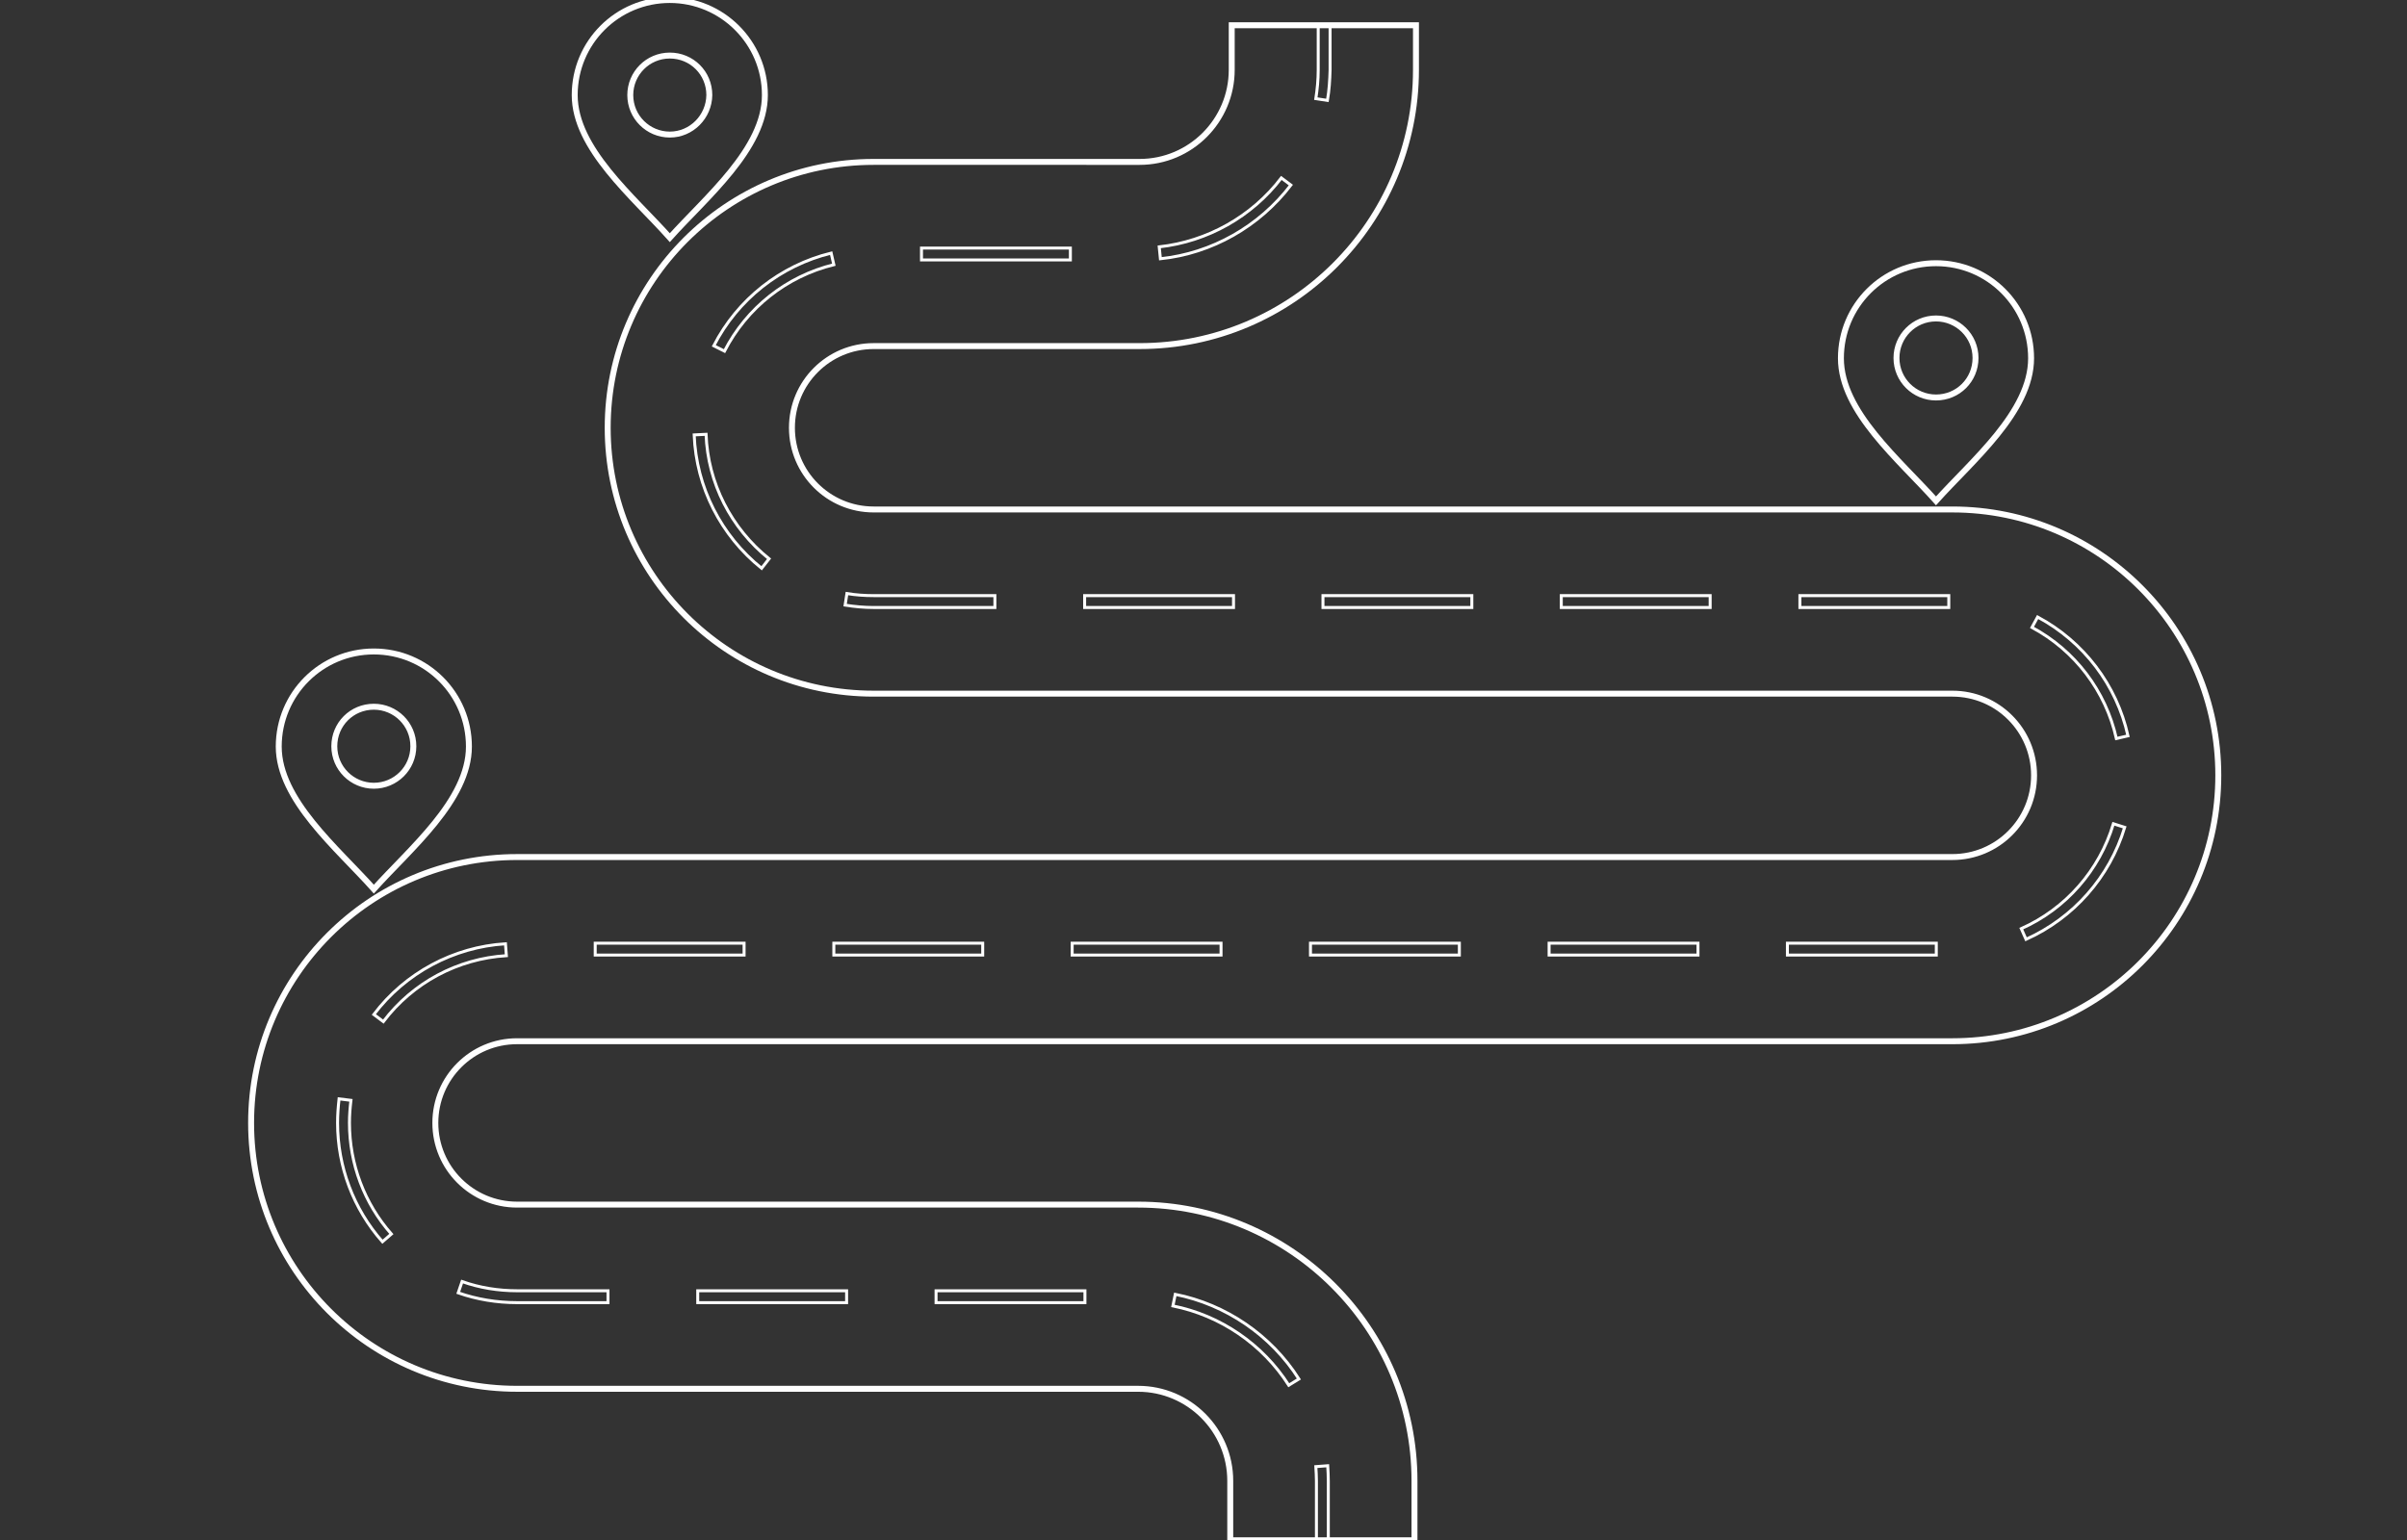 <?xml version="1.0" encoding="utf-8"?>
<!-- Generator: Adobe Illustrator 26.2.1, SVG Export Plug-In . SVG Version: 6.00 Build 0)  -->
<svg version="1.1" id="Layer_1" xmlns="http://www.w3.org/2000/svg" xmlns:xlink="http://www.w3.org/1999/xlink" x="0px" y="0px"
	 viewBox="0 0 810 518.5" style="enable-background:new 0 0 810 518.5;" xml:space="preserve">
<rect x="0" y="0" width="810" height="518.5" fill="#333333" stroke="none"/>
<style type="text/css">
	.st0{fill:none;stroke:#FFFFFF;stroke-width:2;stroke-miterlimit:10;}
	.st1{fill:none;stroke:#FFFFFF;stroke-miterlimit:10;}
</style>
<path class="st0" d="M414,518.5h62v-20c0-51.3-41.7-93-93-93H174c-15.2,0-27.5-12.3-27.5-27.5s12.3-27.5,27.5-27.5h483
	c49.4,0,89.5-40.1,89.5-89.5s-40.1-89.5-89.5-89.5H294c-15.2,0-27.5-12.3-27.5-27.5s12.3-27.5,27.5-27.5h89.5c51.3,0,93-41.7,93-93
	v-15h-62v15c0,17.1-13.9,31-31,31H294c-49.4,0-89.5,40.1-89.5,89.5s40.1,89.5,89.5,89.5h363c15.2,0,27.5,12.3,27.5,27.5
	c0,15.2-12.3,27.5-27.5,27.5H174c-49.4,0-89.5,40.1-89.5,89.5s40.1,89.5,89.5,89.5h209c17.1,0,31,13.9,31,31V518.5z"/>
<g>
	<g>
		<path class="st1" d="M447,518.5h-4v-20c0-1.6-0.1-3.2-0.2-4.8l4-0.3c0.1,1.7,0.2,3.4,0.2,5.2V518.5z"/>
	</g>
	<g>
		<path class="st1" d="M433.7,466.3c-8.8-13.8-23-23.5-39-26.7l0.8-3.9c17,3.4,32.2,13.7,41.6,28.5L433.7,466.3z M365.1,438.5H315
			v-4h50.1V438.5z M284.9,438.5h-50.1v-4h50.1V438.5z M204.6,438.5H174c-6.8,0-13.5-1.1-19.8-3.3l1.3-3.8c5.9,2.1,12.2,3.1,18.5,3.1
			h30.6V438.5z M128.7,418c-9.8-11.1-15.1-25.3-15.1-40c0-2.7,0.2-5.4,0.5-8.1l4,0.5c-0.3,2.5-0.5,5-0.5,7.6
			c0,13.8,5,27.1,14.1,37.4L128.7,418z M129,343.9l-3.2-2.4c10.6-14,26.8-22.7,44.3-23.8l0.3,4C154,322.7,138.9,330.8,129,343.9z
			 M651.6,321.5h-50.1v-4h50.1V321.5z M571.4,321.5h-50.1v-4h50.1V321.5z M491.1,321.5H441v-4h50.1V321.5z M410.9,321.5h-50.1v-4
			h50.1V321.5z M330.7,321.5h-50.1v-4h50.1V321.5z M250.4,321.5h-50.1v-4h50.1V321.5z M681.8,316.2l-1.6-3.6
			c15-6.7,26.3-19.6,31-35.3l3.8,1.2C709.9,295.3,697.8,309,681.8,316.2z M712.2,248.6c-3.6-16-13.9-29.6-28.4-37.4l1.9-3.5
			c15.5,8.3,26.6,22.9,30.4,40L712.2,248.6z M655.8,204.5h-50.1v-4h50.1V204.5z M575.5,204.5h-50.1v-4h50.1V204.5z M495.3,204.5
			h-50.1v-4h50.1V204.5z M415.1,204.5h-50.1v-4h50.1V204.5z M334.8,204.5H294c-3.2,0-6.5-0.3-9.6-0.8l0.6-3.9c3,0.5,6,0.7,9,0.7
			h40.8V204.5z M256.3,191.3c-13.7-11-22-27.3-22.7-44.9l4-0.2c0.6,16.4,8.4,31.6,21.2,41.9L256.3,191.3z M243.8,118.2l-3.6-1.8
			c8-15.6,22.4-27,39.5-31.2l0.9,3.9C264.7,93,251.3,103.6,243.8,118.2z M360.2,87.5h-50.1v-4h50.1V87.5z M390.5,87.1l-0.4-4
			c16.2-1.8,31.2-10.2,41.1-23.2l3.2,2.4C423.8,76.2,407.8,85.3,390.5,87.1z"/>
	</g>
	<g>
		<path class="st1" d="M446.7,33.8l-3.9-0.6c0.5-3.2,0.8-6.4,0.8-9.6v-15h4v15C447.5,27,447.3,30.4,446.7,33.8z"/>
	</g>
</g>
<path class="st0" d="M225.4,0c-17.7,0-32,14.3-32,32c0,18,19.7,34.2,32,48c12.1-13.5,32-29.9,32-48C257.4,14.3,243,0,225.4,0z
	 M225.4,45.3c-7.3,0-13.3-5.9-13.3-13.3c0-7.3,5.9-13.3,13.3-13.3s13.3,5.9,13.3,13.3C238.6,39.3,232.7,45.3,225.4,45.3z"/>
<path class="st0" d="M125.8,219.3c-17.7,0-32,14.3-32,32c0,18,19.7,34.2,32,48c12.1-13.5,32-29.9,32-48
	C157.8,233.6,143.5,219.3,125.8,219.3z M125.8,264.5c-7.3,0-13.3-5.9-13.3-13.3s5.9-13.3,13.3-13.3c7.3,0,13.3,5.9,13.3,13.3
	S133.1,264.5,125.8,264.5z"/>
<path class="st0" d="M651.5,88.6c-17.7,0-32,14.3-32,32c0,18,19.7,34.2,32,48c12.1-13.5,32-29.9,32-48
	C683.5,102.9,669.2,88.6,651.5,88.6z M651.5,133.8c-7.3,0-13.3-5.9-13.3-13.3c0-7.3,5.9-13.3,13.3-13.3c7.3,0,13.3,5.9,13.3,13.3
	C664.8,127.9,658.9,133.8,651.5,133.8z"/>
</svg>
